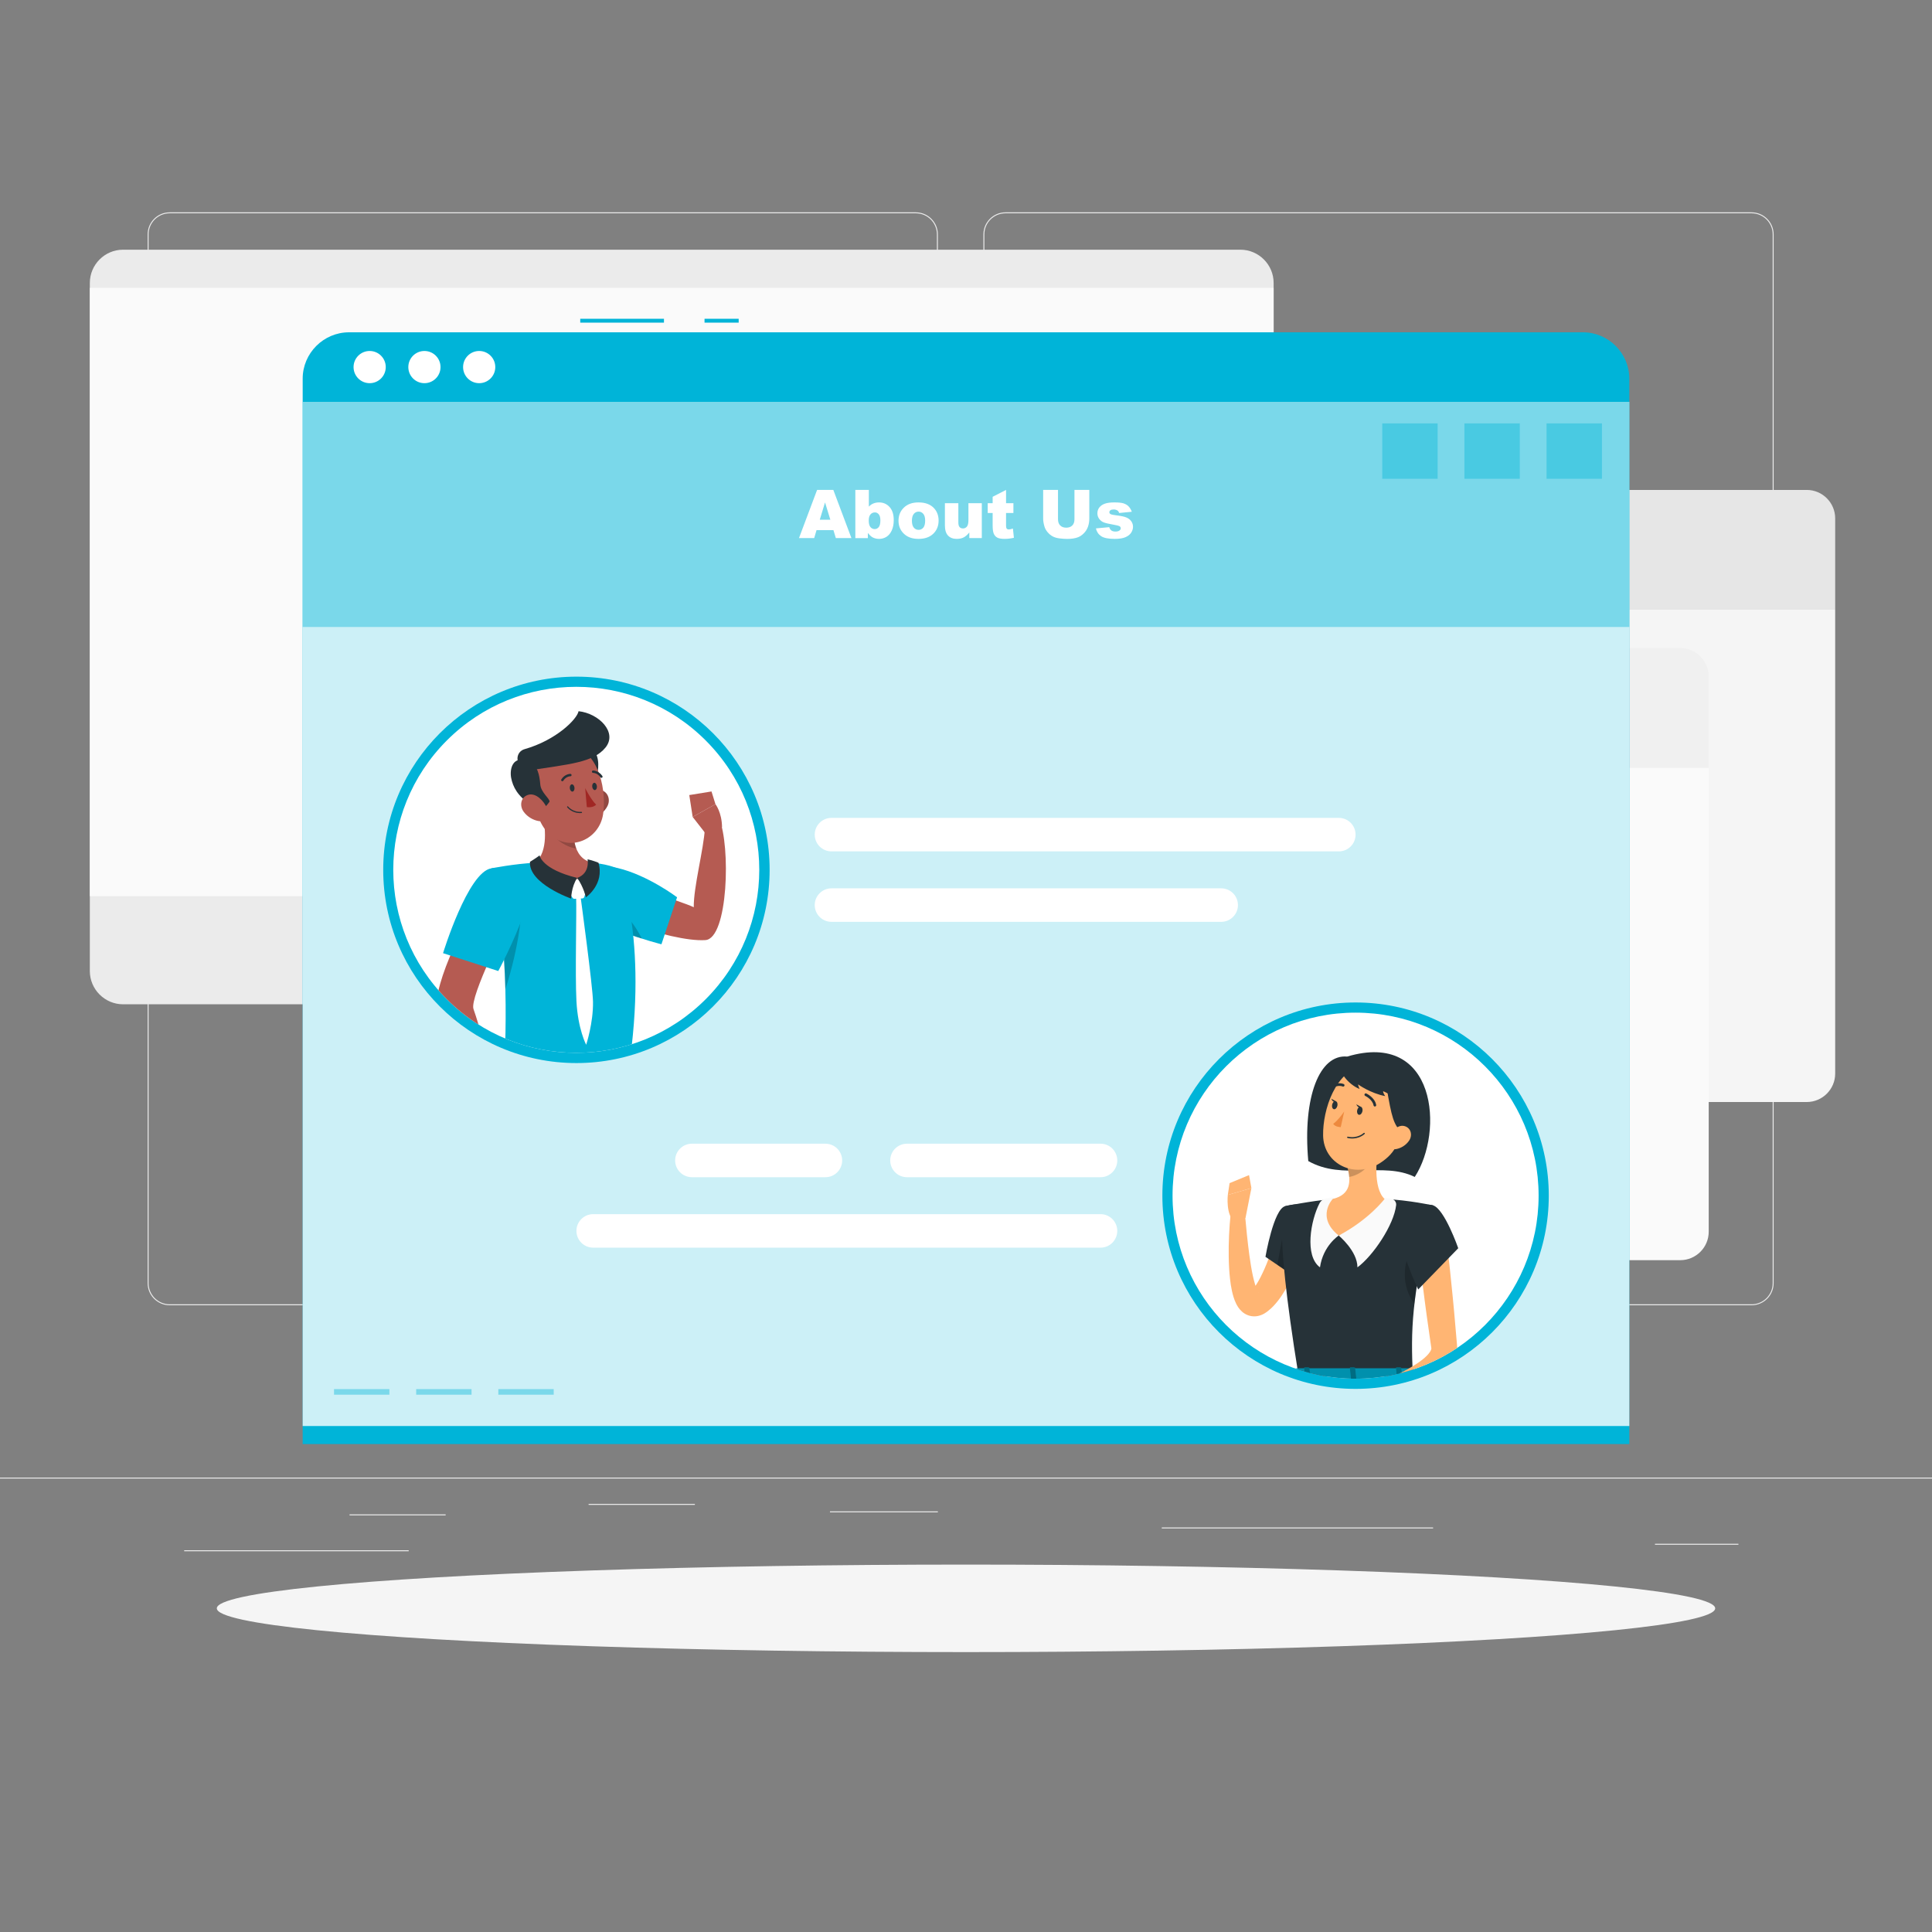 <?xml version="1.0" encoding="utf-8"?>
<!-- Generator: Adobe Illustrator 27.5.0, SVG Export Plug-In . SVG Version: 6.00 Build 0)  -->
<svg version="1.1" xmlns="http://www.w3.org/2000/svg" xmlns:xlink="http://www.w3.org/1999/xlink" x="0px" y="0px"
	 viewBox="0 0 500 500" style="enable-background:new 0 0 500 500;" xml:space="preserve">
<rect x="0" y="0" width="500" height="500" fill="#808080" stroke="none"/>
<g id="Background_Complete">
	<g>
		<rect y="382.398" style="fill:#EBEBEB;" width="500" height="0.25"/>
		<rect x="90.459" y="391.922" style="fill:#EBEBEB;" width="24.874" height="0.25"/>
		<rect x="152.333" y="389.208" style="fill:#EBEBEB;" width="27.5" height="0.25"/>
		<rect x="47.667" y="401.208" style="fill:#EBEBEB;" width="58.108" height="0.25"/>
		<rect x="428.305" y="399.528" style="fill:#EBEBEB;" width="21.597" height="0.25"/>
		<rect x="214.791" y="391.138" style="fill:#EBEBEB;" width="27.93" height="0.25"/>
		<rect x="300.667" y="395.306" style="fill:#EBEBEB;" width="70.222" height="0.25"/>
		<path style="fill:#EBEBEB;" d="M237.014,337.8H43.915c-3.147,0-5.708-2.561-5.708-5.708V60.66c0-3.147,2.561-5.708,5.708-5.708
			h193.099c3.146,0,5.707,2.561,5.707,5.708v271.432C242.721,335.239,240.16,337.8,237.014,337.8z M43.915,55.203
			c-3.01,0-5.458,2.448-5.458,5.458v271.432c0,3.01,2.448,5.458,5.458,5.458h193.099c3.009,0,5.457-2.448,5.457-5.458V60.66
			c0-3.009-2.448-5.458-5.457-5.458H43.915z"/>
		<path style="fill:#EBEBEB;" d="M453.31,337.8H260.212c-3.147,0-5.707-2.561-5.707-5.708V60.66c0-3.147,2.561-5.708,5.707-5.708
			H453.31c3.148,0,5.708,2.561,5.708,5.708v271.432C459.019,335.239,456.458,337.8,453.31,337.8z M260.212,55.203
			c-3.009,0-5.457,2.448-5.457,5.458v271.432c0,3.01,2.448,5.458,5.457,5.458H453.31c3.01,0,5.458-2.448,5.458-5.458V60.66
			c0-3.009-2.448-5.458-5.458-5.458H260.212z"/>
	</g>
	<g>
		<g>
			<path style="fill:#EBEBEB;" d="M321.016,259.91H31.848c-4.73,0-8.599-3.87-8.599-8.6V73.22c0-4.73,3.87-8.599,8.599-8.599
				h289.168c4.73,0,8.599,3.87,8.599,8.599V251.31C329.615,256.04,325.745,259.91,321.016,259.91z"/>
			<rect x="23.249" y="74.504" style="fill:#FAFAFA;" width="306.366" height="157.425"/>
		</g>
		<g>
			<g>
				<path style="fill:#E6E6E6;" d="M231.275,134.144c0-4.043,3.308-7.35,7.35-7.35h228.969c4.043,0,7.35,3.308,7.35,7.35v23.661
					H231.275V134.144z"/>
				<circle style="fill:#FFFFFF;" cx="290.705" cy="142.299" r="5.558"/>
				<circle style="fill:#FFFFFF;" cx="271.012" cy="142.299" r="5.558"/>
				<circle style="fill:#FFFFFF;" cx="251.318" cy="142.299" r="5.558"/>
				<path style="fill:#F5F5F5;" d="M467.594,285.2H238.625c-4.043,0-7.35-3.307-7.35-7.35V157.804h243.669V277.85
					C474.944,281.893,471.636,285.2,467.594,285.2z"/>
			</g>
			<g>
				<path style="fill:#F0F0F0;" d="M198.545,175.074c0-4.043,3.308-7.35,7.35-7.35h228.969c4.043,0,7.35,3.308,7.35,7.35v23.661
					H198.545V175.074z"/>
				<circle style="fill:#E6E6E6;" cx="257.976" cy="183.229" r="5.558"/>
				<circle style="fill:#E6E6E6;" cx="238.282" cy="183.229" r="5.558"/>
				<circle style="fill:#E6E6E6;" cx="218.589" cy="183.229" r="5.558"/>
				<path style="fill:#FAFAFA;" d="M434.864,326.131H205.895c-4.043,0-7.35-3.308-7.35-7.35V198.735h243.669V318.78
					C442.215,322.823,438.907,326.131,434.864,326.131z"/>
			</g>
			<g>
				<path style="fill:#FAFAFA;" d="M165.816,216.004c0-4.043,3.308-7.35,7.35-7.35h228.969c4.043,0,7.35,3.308,7.35,7.35v23.661
					H165.816V216.004z"/>
				<circle style="fill:#F0F0F0;" cx="225.246" cy="224.16" r="5.558"/>
				<circle style="fill:#F0F0F0;" cx="205.553" cy="224.16" r="5.558"/>
				<circle style="fill:#F0F0F0;" cx="185.859" cy="224.16" r="5.558"/>
				<path style="fill:#E6E6E6;" d="M402.135,367.061H173.166c-4.043,0-7.35-3.308-7.35-7.35V239.665h243.669v120.046
					C409.485,363.753,406.177,367.061,402.135,367.061z"/>
			</g>
		</g>
	</g>
</g>
<g id="Background_Simple" style="display:none;">
	<g style="display:inline;">
		<path style="fill:#00b4d8;" d="M100.375,163.074c67.189-4.29,91.357-79.701,138.771-95.463
			C343.718,43.39,510.99,174.94,414.153,276.911c-37.673,37.01-130.93,8.987-164.587,12.894
			c-50.553-0.359-104.522,12.133-152.951-0.287C18.486,275.742,22.942,161.267,100.375,163.074z"/>
		<path style="opacity:0.9;fill:#FFFFFF;" d="M100.375,163.074c67.189-4.29,91.357-79.701,138.771-95.463
			C343.718,43.39,510.99,174.94,414.153,276.911c-37.673,37.01-130.93,8.987-164.587,12.894
			c-50.553-0.359-104.522,12.133-152.951-0.287C18.486,275.742,22.942,161.267,100.375,163.074z"/>
	</g>
</g>
<g id="Shadow_1_">
	<ellipse id="_x3C_Path_x3E__117_" style="fill:#F5F5F5;" cx="250" cy="416.238" rx="193.889" ry="11.323"/>
</g>
<g id="About_Us_Page">
	<g>
		<rect x="182.333" y="82.5" style="fill:#00b4d8;" width="8.834" height="1"/>
		<rect x="150.167" y="82.5" style="fill:#00b4d8;" width="21.666" height="1"/>
		<path style="fill:#00b4d8;" d="M421.667,373.722H78.333V98c0-6.6,5.4-12,12-12h319.333c6.6,0,12,5.4,12,12V373.722z"/>
		<rect x="78.333" y="104" style="opacity:0.8;fill:#FFFFFF;" width="343.333" height="265.055"/>
		<rect x="78.333" y="104" style="opacity:0.4;fill:#00b4d8;" width="343.333" height="58.265"/>
		<rect x="400.247" y="109.574" style="opacity:0.4;fill:#00b4d8;" width="14.333" height="14.333"/>
		<rect x="378.987" y="109.574" style="opacity:0.4;fill:#00b4d8;" width="14.333" height="14.333"/>
		<rect x="357.727" y="109.574" style="opacity:0.4;fill:#00b4d8;" width="14.333" height="14.333"/>
		<rect x="128.964" y="359.5" style="opacity:0.4;fill:#00b4d8;" width="14.333" height="1.444"/>
		<rect x="107.704" y="359.5" style="opacity:0.4;fill:#00b4d8;" width="14.333" height="1.444"/>
		<rect x="86.444" y="359.5" style="opacity:0.4;fill:#00b4d8;" width="14.333" height="1.444"/>
		<g>
			<path style="fill:#FFFFFF;" d="M215.692,137.201h-4.374l-0.608,2.058h-3.933l4.685-12.466h4.202l4.684,12.466h-4.033
				L215.692,137.201z M214.893,134.506l-1.376-4.481l-1.362,4.481H214.893z"/>
			<path style="fill:#FFFFFF;" d="M221.361,126.793h3.495v4.32c0.346-0.363,0.738-0.635,1.178-0.816
				c0.439-0.181,0.925-0.272,1.458-0.272c1.1,0,2.01,0.395,2.729,1.186c0.72,0.791,1.08,1.926,1.08,3.406
				c0,0.986-0.164,1.855-0.493,2.606c-0.329,0.751-0.784,1.312-1.365,1.684c-0.581,0.371-1.226,0.557-1.934,0.557
				c-0.607,0-1.162-0.13-1.667-0.391c-0.38-0.204-0.794-0.587-1.242-1.148v1.335h-3.24V126.793z M224.83,134.718
				c0,0.777,0.146,1.339,0.438,1.688c0.292,0.349,0.662,0.523,1.11,0.523c0.414,0,0.761-0.172,1.042-0.515
				c0.281-0.343,0.421-0.92,0.421-1.73c0-0.714-0.137-1.239-0.412-1.573c-0.275-0.335-0.608-0.502-0.999-0.502
				c-0.47,0-0.855,0.174-1.152,0.523C224.979,133.481,224.83,134.01,224.83,134.718z"/>
			<path style="fill:#FFFFFF;" d="M232.534,134.769c0-1.377,0.465-2.513,1.395-3.405c0.93-0.893,2.185-1.339,3.767-1.339
				c1.808,0,3.175,0.524,4.099,1.573c0.743,0.845,1.114,1.885,1.114,3.121c0,1.389-0.461,2.527-1.382,3.414
				c-0.921,0.887-2.195,1.331-3.822,1.331c-1.451,0-2.625-0.368-3.52-1.105C233.084,137.445,232.534,136.249,232.534,134.769z
				 M236.004,134.761c0,0.805,0.163,1.4,0.489,1.786c0.326,0.385,0.736,0.578,1.229,0.578c0.499,0,0.908-0.19,1.229-0.57
				s0.48-0.989,0.48-1.828c0-0.782-0.162-1.365-0.485-1.747c-0.323-0.383-0.723-0.574-1.199-0.574c-0.505,0-0.921,0.194-1.25,0.583
				C236.168,133.376,236.004,133.967,236.004,134.761z"/>
			<path style="fill:#FFFFFF;" d="M254.09,139.259h-3.231v-1.463c-0.482,0.601-0.968,1.029-1.458,1.284
				c-0.49,0.255-1.093,0.383-1.807,0.383c-0.952,0-1.699-0.285-2.241-0.854c-0.541-0.57-0.812-1.447-0.812-2.632v-5.748h3.478v4.966
				c0,0.567,0.105,0.969,0.315,1.208c0.21,0.238,0.505,0.357,0.884,0.357c0.414,0,0.753-0.159,1.016-0.476
				c0.264-0.317,0.395-0.887,0.395-1.709v-4.345h3.461V139.259z"/>
			<path style="fill:#FFFFFF;" d="M260.366,126.793v3.435h1.905v2.534h-1.905v3.199c0,0.385,0.037,0.639,0.111,0.764
				c0.113,0.192,0.312,0.288,0.595,0.288c0.255,0,0.612-0.073,1.071-0.221l0.255,2.389c-0.856,0.187-1.655,0.281-2.398,0.281
				c-0.862,0-1.497-0.11-1.905-0.331c-0.408-0.221-0.71-0.556-0.906-1.006c-0.196-0.45-0.293-1.179-0.293-2.187v-3.176h-1.276
				v-2.534h1.276v-1.658L260.366,126.793z"/>
			<path style="fill:#FFFFFF;" d="M278.069,126.793h3.843v7.427c0,0.737-0.115,1.432-0.344,2.086c-0.23,0.654-0.59,1.227-1.08,1.717
				c-0.49,0.49-1.005,0.834-1.543,1.032c-0.748,0.277-1.647,0.416-2.695,0.416c-0.607,0-1.268-0.042-1.986-0.128
				c-0.717-0.085-1.317-0.253-1.798-0.506c-0.482-0.252-0.923-0.61-1.322-1.075c-0.4-0.464-0.673-0.943-0.82-1.436
				c-0.238-0.793-0.357-1.496-0.357-2.107v-7.427h3.844v7.604c0,0.68,0.189,1.211,0.565,1.593c0.377,0.382,0.9,0.573,1.569,0.573
				c0.663,0,1.183-0.188,1.56-0.565c0.377-0.377,0.565-0.911,0.565-1.602V126.793z"/>
			<path style="fill:#FFFFFF;" d="M283.622,136.751l3.435-0.323c0.142,0.408,0.34,0.7,0.595,0.876
				c0.255,0.176,0.595,0.264,1.02,0.264c0.465,0,0.825-0.099,1.08-0.297c0.198-0.147,0.298-0.331,0.298-0.552
				c0-0.249-0.13-0.441-0.391-0.577c-0.187-0.096-0.683-0.215-1.488-0.356c-1.202-0.21-2.037-0.404-2.504-0.582
				c-0.468-0.178-0.862-0.48-1.182-0.904c-0.32-0.424-0.48-0.909-0.48-1.453c0-0.594,0.173-1.107,0.519-1.538
				c0.346-0.43,0.822-0.752,1.428-0.964c0.607-0.212,1.42-0.318,2.44-0.318c1.077,0,1.872,0.082,2.385,0.247
				c0.513,0.164,0.941,0.42,1.284,0.765c0.343,0.346,0.628,0.814,0.855,1.403l-3.282,0.323c-0.085-0.289-0.227-0.502-0.425-0.638
				c-0.272-0.181-0.601-0.272-0.986-0.272c-0.391,0-0.676,0.069-0.855,0.208c-0.179,0.139-0.268,0.307-0.268,0.505
				c0,0.221,0.113,0.388,0.34,0.501c0.227,0.113,0.72,0.215,1.48,0.306c1.151,0.13,2.007,0.311,2.568,0.544
				c0.561,0.232,0.991,0.563,1.288,0.994c0.298,0.431,0.446,0.904,0.446,1.419c0,0.521-0.157,1.028-0.472,1.521
				c-0.315,0.493-0.811,0.885-1.488,1.177c-0.677,0.291-1.6,0.437-2.768,0.437c-1.65,0-2.824-0.235-3.525-0.706
				C284.27,138.287,283.82,137.618,283.622,136.751z"/>
		</g>
		<g>
			<circle style="fill:#00b4d8;" cx="149.178" cy="225.119" r="50"/>
			<g>
				<defs>
					
						<ellipse id="SVGID_1_" transform="matrix(0.707 -0.707 0.707 0.707 -115.49 171.42)" cx="149.178" cy="225.119" rx="47.368" ry="47.368"/>
				</defs>
				<use xlink:href="#SVGID_1_"  style="overflow:visible;fill:#FFFFFF;"/>
				<clipPath id="SVGID_00000134948609324559863260000009164679214938316460_">
					<use xlink:href="#SVGID_1_"  style="overflow:visible;"/>
				</clipPath>
				<g style="clip-path:url(#SVGID_00000134948609324559863260000009164679214938316460_);">
					<path style="fill:#B55B52;" d="M151.602,234.978l3.961-8.315c0,0,20.877,6.594,23.982,8.128
						c-0.072-5.225,2.58-15.034,2.872-20.358c0.79-0.751,2.705-2.646,3.691-2.578c3.008,6.992,2.355,31.05-3.552,31.439
						C173.185,243.911,151.602,234.978,151.602,234.978z"/>
					<path style="fill:#00b4d8;" d="M148.985,233.702c2.407,5.653,22.196,10.676,22.196,10.676l4.047-12.161
						c0,0-7.542-5.715-15.368-7.57C151.825,222.743,146.343,227.499,148.985,233.702z"/>
					<path style="opacity:0.2;" d="M149.348,234.363c2.347,3.546,11.093,6.771,16.777,8.556
						C162.341,235.555,157.232,231.496,149.348,234.363z"/>
					<path style="fill:#B55B52;" d="M182.445,215.506l-3.182-4.084l5.897-3.297c0,0,1.633,2.04,1.706,5.932L182.445,215.506z"/>
					<polygon style="fill:#B55B52;" points="178.386,205.763 184.137,204.829 185.16,208.126 179.263,211.422 					"/>
					<path style="fill:#00b4d8;" d="M160.306,225.057c0,0,8.061,19.407,1.742,55.55c-10.357,0-26.461,0-31.501,0
						c-0.366-5.277,2.318-31.018-3.381-55.881c0,0,5.863-1.182,11.472-1.453c4.387-0.212,10.743-0.352,14.613,0.001
						C158.354,223.738,160.306,225.057,160.306,225.057z"/>
					<path style="opacity:0.2;" d="M134.785,230.865c0.673,4.091-0.378,13.882-3.998,25.195c-0.226-8.707-0.997-18.802-3.082-28.86
						l-0.001-0.049C129.963,226.919,134.143,227.029,134.785,230.865z"/>
					<path style="fill:#B55B52;" d="M140.214,209.606c1.037,4.702,1.638,10.529-1.575,13.666c0,0,2.006,4.769,10.743,4.769
						c7.983,0,3.87-4.769,3.87-4.769c-5.274-1.252-5.159-7.736-4.335-11.389L140.214,209.606z"/>
					<path style="fill:#FFFFFF;" d="M149.795,227.665l1.891,2.092c0.135,0.15,0.181,0.359,0.119,0.547l-0.606,1.844
						c-0.069,0.211-0.26,0.356-0.484,0.367l-2.038,0.098c-0.195,0.009-0.382-0.085-0.493-0.248l-1.218-1.791
						c-0.142-0.209-0.128-0.485,0.035-0.67l1.97-2.243C149.187,227.415,149.572,227.418,149.795,227.665z"/>
					<path style="fill:#263238;" d="M149.376,227.201c-1.545,2.345-1.56,5.357-1.56,5.357s-11.036-3.86-10.663-9.515
						c0,0,1.53-0.922,2.498-1.671C139.651,221.372,140.11,224.936,149.376,227.201z"/>
					<path style="fill:#263238;" d="M149.376,227.201c1.66,2.345,2.256,5.017,2.256,5.017s4.875-3.354,3.25-8.945
						c0,0-1.414-0.586-2.823-0.891C152.059,222.383,152.798,225.991,149.376,227.201z"/>
					<path style="fill:#FFFFFF;" d="M150.271,232.218c0,0,3.125,23.007,3.197,27.01c0.099,5.504-1.767,11.16-1.767,11.16
						s-2.148-4.068-2.52-11.33c-0.367-7.158,0.08-22.762-0.08-26.84H150.271z"/>
					<path style="opacity:0.2;" d="M148.921,211.888c-0.492,2.14-0.731,5.254,0.224,7.719c-0.775-0.114-1.57-0.351-2.36-0.719
						c-2.99-1.395-4.5-3.588-6.098-6.842c-0.134-0.833-0.295-1.649-0.472-2.439L148.921,211.888z"/>
					<g>
						<path style="fill:#B55B52;" d="M157.214,208.593c-0.767,1.531-2.167,2.546-3.507,2.943c-2.015,0.598-3.089-1.234-2.585-3.185
							c0.454-1.756,2.05-4.184,4.1-3.926C157.241,204.679,158.091,206.842,157.214,208.593z"/>
						<path style="opacity:0.2;" d="M157.214,208.593c-0.767,1.531-2.167,2.546-3.507,2.943c-2.015,0.598-3.089-1.234-2.585-3.185
							c0.454-1.756,2.05-4.184,4.1-3.926C157.241,204.679,158.091,206.842,157.214,208.593z"/>
					</g>
					<path style="fill:#263238;" d="M151.409,204.525c2.034,1.829,5.647-8.217,1.565-10.953c-4.082-2.736-5.524,0.972-5.458,3.307
						C147.581,199.213,148.393,201.814,151.409,204.525z"/>
					<path style="fill:#B55B52;" d="M137.752,202.826c0.94,6.368,1.172,10.137,4.639,13.203c5.214,4.612,12.739,1.154,13.69-5.331
						c0.856-5.837-0.825-15.271-7.213-17.397C142.574,191.207,136.812,196.457,137.752,202.826z"/>
					<path style="fill:#263238;" d="M137.353,208.233c1.096,0.704,2.607,2.626,4.873-0.774c0.001-0.877-2.23-2.357-2.399-4.441
						c-0.197-2.418-0.724-4.95-2.684-5.848c-4.468-2.047-5.297,1.844-4.858,4.138C132.724,203.603,133.942,206.04,137.353,208.233z"
						/>
					<path style="fill:#263238;" d="M136.747,199.409c10.554-1.643,16.782-2.039,19.956-5.948c3.173-3.909-1.702-8.837-6.97-9.403
						c-0.386,2.06-5.755,7.484-13.983,9.827c-2.053,0.584-2.493,3.296-0.708,4.466C136.003,198.983,136.747,199.409,136.747,199.409
						z"/>
					<path style="fill:#B55B52;" d="M135.516,210.068c1.021,1.409,2.58,2.223,3.972,2.435c2.095,0.319,2.841-1.637,2.007-3.498
						c-0.751-1.674-2.746-3.858-4.727-3.326C134.816,206.204,134.348,208.456,135.516,210.068z"/>
					<path style="fill:#263238;" d="M147.464,203.963c0.045,0.521,0.354,0.924,0.689,0.902c0.335-0.023,0.571-0.463,0.526-0.984
						c-0.045-0.521-0.354-0.924-0.689-0.902C147.655,203.002,147.419,203.443,147.464,203.963z"/>
					<path style="fill:#263238;" d="M153.264,203.569c0.045,0.521,0.353,0.924,0.689,0.902c0.335-0.023,0.571-0.463,0.526-0.984
						c-0.045-0.521-0.354-0.924-0.689-0.902C153.454,202.608,153.219,203.048,153.264,203.569z"/>
					<path style="fill:#A02724;" d="M151.442,203.954c0,0,1.426,2.924,2.836,4.287c-0.833,0.921-2.411,0.633-2.411,0.633
						L151.442,203.954z"/>
					<path style="fill:#263238;" d="M150.497,210.413c0.083-0.006,0.145-0.079,0.137-0.163c-0.007-0.084-0.081-0.148-0.164-0.143
						c-2.252,0.153-3.441-1.372-3.453-1.387c-0.053-0.067-0.148-0.081-0.212-0.03c-0.066,0.051-0.077,0.146-0.025,0.214
						C146.832,208.972,148.083,210.577,150.497,210.413z"/>
					<path style="fill:#263238;" d="M145.553,202.184c0.091-0.006,0.178-0.054,0.23-0.138c0.717-1.143,1.831-1.153,1.842-1.152
						c0.157,0.007,0.3-0.136,0.297-0.306c-0.003-0.169-0.141-0.307-0.308-0.308c-0.059-0.001-1.454,0.01-2.344,1.429
						c-0.089,0.142-0.046,0.332,0.095,0.424C145.423,202.172,145.489,202.188,145.553,202.184z"/>
					<path style="fill:#263238;" d="M155.688,201.306c0.044-0.006,0.087-0.021,0.126-0.048c0.137-0.093,0.172-0.283,0.077-0.424
						c-0.949-1.415-2.345-1.425-2.404-1.425c-0.163-0.006-0.299,0.138-0.295,0.308c0.004,0.169,0.142,0.305,0.308,0.305l0,0
						c0.046,0,1.135,0.019,1.893,1.149C155.461,201.272,155.577,201.321,155.688,201.306z"/>
					<path style="fill:#B55B52;" d="M123.55,233.262l8.098,4.754c0,0-10.215,20.045-9.106,23.128
						c1.509,4.196,3.793,13.423,6.479,18.031c-0.263,1.033-1.763,3.438-2.646,3.885c-6.434-4.318-13.487-18.47-13.463-22.509
						C112.967,251.342,123.55,233.262,123.55,233.262z"/>
					<path style="fill:#00b4d8;" d="M127.167,224.726c-6.059,0.884-12.506,21.955-12.506,21.955l14.292,4.622
						c0,0,4.035-7.43,6.626-14.872C138.294,228.634,133.666,223.777,127.167,224.726z"/>
					<path style="fill:#B55B52;" d="M127.555,278.341l6.108-0.443l-3.087,6.745c0,0-5.358,0.21-6.334-3.888L127.555,278.341z"/>
					<polygon style="fill:#B55B52;" points="138.696,281.002 135.597,286.967 130.576,284.643 133.663,277.898 					"/>
				</g>
			</g>
		</g>
		<g>
			<circle style="fill:#00b4d8;" cx="350.823" cy="309.441" r="50"/>
			<g>
				<defs>
					<circle id="SVGID_00000066477197527717607670000016130542808079392430_" cx="350.823" cy="309.441" r="47.368"/>
				</defs>
				<use xlink:href="#SVGID_00000066477197527717607670000016130542808079392430_"  style="overflow:visible;fill:#FFFFFF;"/>
				<clipPath id="SVGID_00000124134232296103255810000006278375296051512477_">
					<use xlink:href="#SVGID_00000066477197527717607670000016130542808079392430_"  style="overflow:visible;"/>
				</clipPath>
				<g style="clip-path:url(#SVGID_00000124134232296103255810000006278375296051512477_);">
					<g>
						<path style="fill:#263238;" d="M348.641,273.439c-7.107-0.638-11.543,10.301-10.062,27.038
							c9.007,5.113,19.309,0.055,27.559,4.114C373.772,292.878,371.744,266.561,348.641,273.439z"/>
						<path style="fill:#FFB573;" d="M337.537,321.781c-1.046,3.846-2.408,7.352-4.285,10.938c-0.981,1.767-2.043,3.54-3.659,5.253
							c-0.411,0.427-0.846,0.851-1.373,1.261c-0.504,0.392-1.323,1.056-2.672,1.348c-0.69,0.136-1.531,0.141-2.29-0.102
							c-0.739-0.224-1.376-0.623-1.787-0.995c-0.874-0.781-1.236-1.477-1.559-2.097c-0.6-1.242-0.853-2.288-1.092-3.324
							c-0.226-1.027-0.369-2.018-0.48-2.997c-0.221-1.953-0.32-3.857-0.347-5.751c-0.061-3.79,0.122-7.499,0.505-11.251l3.685,0.063
							c0.314,3.598,0.685,7.244,1.16,10.786c0.249,1.771,0.523,3.526,0.883,5.203c0.183,0.835,0.388,1.65,0.616,2.405
							c0.226,0.738,0.51,1.465,0.764,1.854c0.108,0.187,0.251,0.282,0.085,0.094c-0.07-0.062-0.29-0.243-0.595-0.329
							c-0.318-0.095-0.685-0.118-0.927-0.06c-0.448,0.083-0.483,0.213-0.299,0.005c0.184-0.174,0.387-0.416,0.588-0.673
							c0.814-1.053,1.617-2.487,2.308-3.985c0.719-1.497,1.361-3.097,1.941-4.73c0.601-1.606,1.161-3.334,1.656-4.895
							L337.537,321.781z"/>
						<path style="fill:#263238;" d="M332.598,312.155c-2.999,0.764-5.098,13.107-5.098,13.107l11.472,7.801
							c0,0,4.719-14.633,2.412-17.931C338.981,311.699,336.975,311.04,332.598,312.155z"/>
						<polygon style="opacity:0.2;" points="332.869,314.912 330.565,327.353 335.211,330.504 						"/>
						<path style="fill:#FFB573;" d="M322.345,315.155l1.516-7.678l-6.105,1.772c0,0-0.599,5.307,1.863,7.066L322.345,315.155z"/>
						<g>
							<polygon style="fill:#FFB573;" points="323.249,304.114 318.214,306.197 317.756,309.249 323.861,307.477 							"/>
						</g>
						<path style="fill:#263238;" d="M332.598,312.155c0,0-3.467,1.221,3.478,43.925c11.729,0,23.85,0,29.558,0
							c-0.496-12.03-0.51-19.448,5.24-44.136c0,0-6.193-1.347-12.552-1.654c-4.974-0.24-9.049-0.398-13.422,0
							C339.136,310.817,332.598,312.155,332.598,312.155z"/>
						<path style="opacity:0.2;" d="M368.435,321.717c-2.677,0.667-5.151,3.589-4.855,8.967c0.177,3.225,1.655,5.666,2.466,6.772
							c0.473-4.137,1.266-8.942,2.525-15.089L368.435,321.717z"/>
						<path style="fill:#FAFAFA;" d="M346.456,319.757c0,0,4.847,3.987,4.847,8.23c4.025-2.95,9.45-10.982,10.02-16.112
							c0.096-0.865-0.595-1.627-1.464-1.678c-0.453-0.027-0.817-0.084-1.077-0.138c-0.308-0.064-0.624,0.016-0.866,0.216
							L346.456,319.757z"/>
						<path style="fill:#FAFAFA;" d="M346.456,319.757c0,0-4.038,2.603-4.847,8.23c-4.077-2.987-2.387-12.224-0.117-16.585
							c0.359-0.69,1.042-1.155,1.814-1.245c0.596-0.069,1.052-0.149,1.351-0.209c0.23-0.046,0.447,0.111,0.479,0.343
							L346.456,319.757z"/>
						<path style="fill:#FFB573;" d="M356.992,295.178c-0.847,4.318-1.692,12.231,1.33,15.113c0,0-3.992,5.315-11.866,9.467
							c-5.987-4.785-1.556-9.466-1.556-9.466c4.816-1.15,4.691-4.723,3.853-8.078L356.992,295.178z"/>
						<path style="opacity:0.2;" d="M353.633,298.048l-4.876,4.161c0.201,0.794,0.358,1.599,0.414,2.382
							c1.84-0.266,4.733-1.833,5.128-3.834C354.486,299.81,353.79,298.496,353.633,298.048z"/>
						<path style="fill:#FFB573;" d="M364.232,288.241c-1.997,6.941-2.693,9.922-7.051,12.744
							c-6.554,4.245-14.644,0.275-14.761-7.124c-0.106-6.659,3.177-16.892,10.688-18.161
							C360.509,274.45,366.229,281.3,364.232,288.241z"/>
						<path style="fill:#263238;" d="M358.904,281.772c1.216,6.924,1.689,9.607,4.138,11.402c2.449,1.795,4.733-6.439,2.916-9.593
							C364.141,280.427,358.904,281.772,358.904,281.772z"/>
						<path style="fill:#263238;" d="M347.375,275.268c-1.467,1.74,1.554,5.381,4.483,6.567c-0.339-0.783-0.393-1.197-0.393-1.197
							s3.148,2.288,7.025,3.033c-0.277-0.399-0.539-0.896-0.548-1.232s7.22,4.439,8.268,1.019c1.048-3.421-2.533-7.941-7.999-9.373
							C353.533,272.859,349.187,273.12,347.375,275.268z"/>
						<path style="fill:#263238;" d="M352.594,287.615c-0.127,0.573-0.534,0.97-0.909,0.887c-0.375-0.083-0.575-0.615-0.448-1.188
							c0.127-0.573,0.534-0.97,0.909-0.887C352.521,286.51,352.721,287.042,352.594,287.615z"/>
						<path style="fill:#263238;" d="M346.116,286.175c-0.127,0.573-0.534,0.97-0.909,0.887c-0.375-0.083-0.575-0.615-0.448-1.188
							c0.127-0.573,0.534-0.97,0.909-0.887C346.043,285.07,346.244,285.602,346.116,286.175z"/>
						<path style="fill:#263238;" d="M345.827,285.056l-1.288-0.703C344.539,284.353,345.006,285.585,345.827,285.056z"/>
						<path style="fill:#ED893E;" d="M347.884,287.651c0,0-1.521,2.251-2.856,3.203c0.599,0.874,1.957,0.837,1.957,0.837
							L347.884,287.651z"/>
						<path style="fill:#263238;" d="M349.612,294.631c-0.273-0.018-0.559-0.058-0.858-0.125c-0.093-0.021-0.152-0.113-0.131-0.205
							c0.021-0.093,0.114-0.156,0.206-0.131c2.517,0.555,4.08-0.937,4.096-0.952c0.068-0.067,0.177-0.066,0.244,0.003
							c0.066,0.068,0.065,0.177-0.003,0.244C353.104,293.524,351.796,294.775,349.612,294.631z"/>
						<path style="fill:#FFB573;" d="M364.693,295.166c-0.83,1.247-2.158,1.994-3.368,2.216c-1.82,0.335-2.564-1.333-1.919-2.964
							c0.581-1.468,2.228-3.411,3.988-3.008C365.128,291.808,365.642,293.741,364.693,295.166z"/>
						<path style="fill:#263238;" d="M355.768,286.358c-0.144-0.02-0.265-0.129-0.292-0.28c-0.284-1.569-2.14-2.45-2.158-2.458
							c-0.172-0.08-0.247-0.285-0.167-0.458c0.08-0.172,0.283-0.249,0.458-0.167c0.09,0.042,2.199,1.044,2.545,2.961
							c0.034,0.187-0.091,0.367-0.278,0.4C355.84,286.363,355.803,286.363,355.768,286.358z"/>
						<path style="fill:#263238;" d="M344.836,281.587c-0.117,0.005-0.235-0.049-0.304-0.155c-0.105-0.159-0.061-0.373,0.098-0.478
							c1.592-1.049,3.06-0.43,3.121-0.403c0.175,0.076,0.254,0.279,0.179,0.454c-0.076,0.174-0.278,0.253-0.453,0.179
							c-0.059-0.025-1.203-0.486-2.467,0.347C344.956,281.566,344.896,281.585,344.836,281.587z"/>
						<path style="fill:#263238;" d="M352.304,286.495l-1.288-0.703C351.016,285.793,351.483,287.025,352.304,286.495z"/>
						<g>
							<path style="fill:#00b4d8;" d="M366.077,354.345l0.756,2.646c0.103,0.205-0.14,0.414-0.481,0.414H335.93
								c-0.267,0-0.487-0.13-0.504-0.298l-0.267-2.646c-0.018-0.183,0.212-0.338,0.504-0.338h29.931
								C365.815,354.123,366.01,354.213,366.077,354.345z"/>
							<path style="opacity:0.2;" d="M366.077,354.345l0.756,2.646c0.103,0.205-0.14,0.414-0.481,0.414H335.93
								c-0.267,0-0.487-0.13-0.504-0.298l-0.267-2.646c-0.018-0.183,0.212-0.338,0.504-0.338h29.931
								C365.815,354.123,366.01,354.213,366.077,354.345z"/>
						</g>
						<g>
							<g>
								<path style="fill:#00b4d8;" d="M361.958,357.692h0.802c0.16,0,0.281-0.082,0.27-0.183l-0.376-3.438
									c-0.011-0.1-0.151-0.183-0.31-0.183h-0.802c-0.16,0-0.281,0.082-0.27,0.183l0.376,3.438
									C361.659,357.61,361.798,357.692,361.958,357.692z"/>
								<path style="opacity:0.4;" d="M361.958,357.692h0.802c0.16,0,0.281-0.082,0.27-0.183l-0.376-3.438
									c-0.011-0.1-0.151-0.183-0.31-0.183h-0.802c-0.16,0-0.281,0.082-0.27,0.183l0.376,3.438
									C361.659,357.61,361.798,357.692,361.958,357.692z"/>
							</g>
							<g>
								<path style="fill:#00b4d8;" d="M338.183,357.692h0.802c0.16,0,0.281-0.082,0.27-0.183l-0.376-3.438
									c-0.011-0.1-0.151-0.183-0.31-0.183h-0.802c-0.16,0-0.281,0.082-0.27,0.183l0.376,3.438
									C337.884,357.61,338.023,357.692,338.183,357.692z"/>
								<path style="opacity:0.4;" d="M338.183,357.692h0.802c0.16,0,0.281-0.082,0.27-0.183l-0.376-3.438
									c-0.011-0.1-0.151-0.183-0.31-0.183h-0.802c-0.16,0-0.281,0.082-0.27,0.183l0.376,3.438
									C337.884,357.61,338.023,357.692,338.183,357.692z"/>
							</g>
							<g>
								<path style="fill:#00b4d8;" d="M350.021,357.692h0.802c0.16,0,0.281-0.082,0.27-0.183l-0.376-3.438
									c-0.011-0.1-0.151-0.183-0.31-0.183h-0.802c-0.16,0-0.281,0.082-0.27,0.183l0.376,3.438
									C349.722,357.61,349.861,357.692,350.021,357.692z"/>
								<path style="opacity:0.4;" d="M350.021,357.692h0.802c0.16,0,0.281-0.082,0.27-0.183l-0.376-3.438
									c-0.011-0.1-0.151-0.183-0.31-0.183h-0.802c-0.16,0-0.281,0.082-0.27,0.183l0.376,3.438
									C349.722,357.61,349.861,357.692,350.021,357.692z"/>
							</g>
						</g>
						<path style="fill:#FFB573;" d="M347.873,361.979l-7.178-3.208l2.046,7.113c0,0,4.557,1.034,6.541-1.251L347.873,361.979z"/>
						<path style="fill:#FFB573;" d="M374.32,320.712c0.333,2.494,0.59,4.997,0.887,7.495l0.763,7.509
							c0.271,2.501,0.455,5.012,0.683,7.518l0.327,3.761l0.082,0.94c0.01,0.094,0.038,0.487,0.046,0.753
							c0.01,0.292-0.015,0.584-0.034,0.874c-0.122,1.159-0.518,2.2-0.995,3.049c-0.981,1.702-2.206,2.774-3.383,3.703
							c-1.193,0.91-2.4,1.64-3.614,2.285c-2.437,1.265-4.878,2.26-7.354,3.086c-4.95,1.664-9.895,2.875-15.003,3.704l-0.819-3.594
							c2.321-0.762,4.701-1.553,7.004-2.435c2.321-0.846,4.611-1.754,6.825-2.759c2.205-1.015,4.379-2.063,6.315-3.293
							c0.97-0.604,1.881-1.248,2.647-1.92c0.76-0.66,1.364-1.393,1.596-1.907c0.121-0.254,0.147-0.425,0.146-0.522l-0.172-1.19
							l-0.53-3.739c-0.344-2.494-0.731-4.983-1.031-7.483l-0.951-7.492c-0.274-2.503-0.588-5-0.827-7.506L374.32,320.712z"/>
						<path style="fill:#263238;" d="M370.874,311.944c2.961,0.901,6.518,11.097,6.518,11.097L367.03,333.71
							c0,0-5.317-10.967-4.072-14.795C364.253,314.93,367.494,310.917,370.874,311.944z"/>
						<polygon style="fill:#FFB573;" points="334.757,360.247 336.792,366.109 342.741,365.883 340.695,358.771 						"/>
					</g>
				</g>
			</g>
		</g>
		<g>
			<path style="fill:#FFFFFF;" d="M346.487,220.339h-131.3c-2.395,0-4.336-1.941-4.336-4.336l0,0c0-2.395,1.941-4.336,4.336-4.336
				h131.3c2.395,0,4.336,1.941,4.336,4.336l0,0C350.823,218.398,348.882,220.339,346.487,220.339z"/>
			<path style="fill:#FFFFFF;" d="M316.044,238.571H215.187c-2.395,0-4.336-1.941-4.336-4.336l0,0c0-2.395,1.941-4.336,4.336-4.336
				h100.857c2.395,0,4.336,1.941,4.336,4.336l0,0C320.38,236.63,318.439,238.571,316.044,238.571z"/>
		</g>
		<g>
			<path style="fill:#FFFFFF;" d="M234.724,304.66h50.091c2.395,0,4.336-1.941,4.336-4.336l0,0c0-2.395-1.941-4.336-4.336-4.336
				h-50.091c-2.395,0-4.336,1.941-4.336,4.336l0,0C230.388,302.719,232.329,304.66,234.724,304.66z"/>
			<path style="fill:#FFFFFF;" d="M179.064,304.66h34.552c2.395,0,4.336-1.941,4.336-4.336l0,0c0-2.395-1.941-4.336-4.336-4.336
				h-34.552c-2.395,0-4.336,1.941-4.336,4.336l0,0C174.728,302.719,176.669,304.66,179.064,304.66z"/>
			<path style="fill:#FFFFFF;" d="M153.514,322.892h131.3c2.395,0,4.336-1.941,4.336-4.336l0,0c0-2.395-1.941-4.336-4.336-4.336
				h-131.3c-2.395,0-4.336,1.941-4.336,4.336l0,0C149.179,320.951,151.12,322.892,153.514,322.892z"/>
		</g>
		<path style="fill:#FFFFFF;" d="M99.833,95c0,2.301-1.865,4.167-4.167,4.167S91.5,97.301,91.5,95s1.866-4.167,4.167-4.167
			S99.833,92.699,99.833,95z"/>
		<circle style="fill:#FFFFFF;" cx="109.84" cy="95" r="4.167"/>
		<circle style="fill:#FFFFFF;" cx="124.013" cy="95" r="4.167"/>
	</g>
</g>
</svg>
